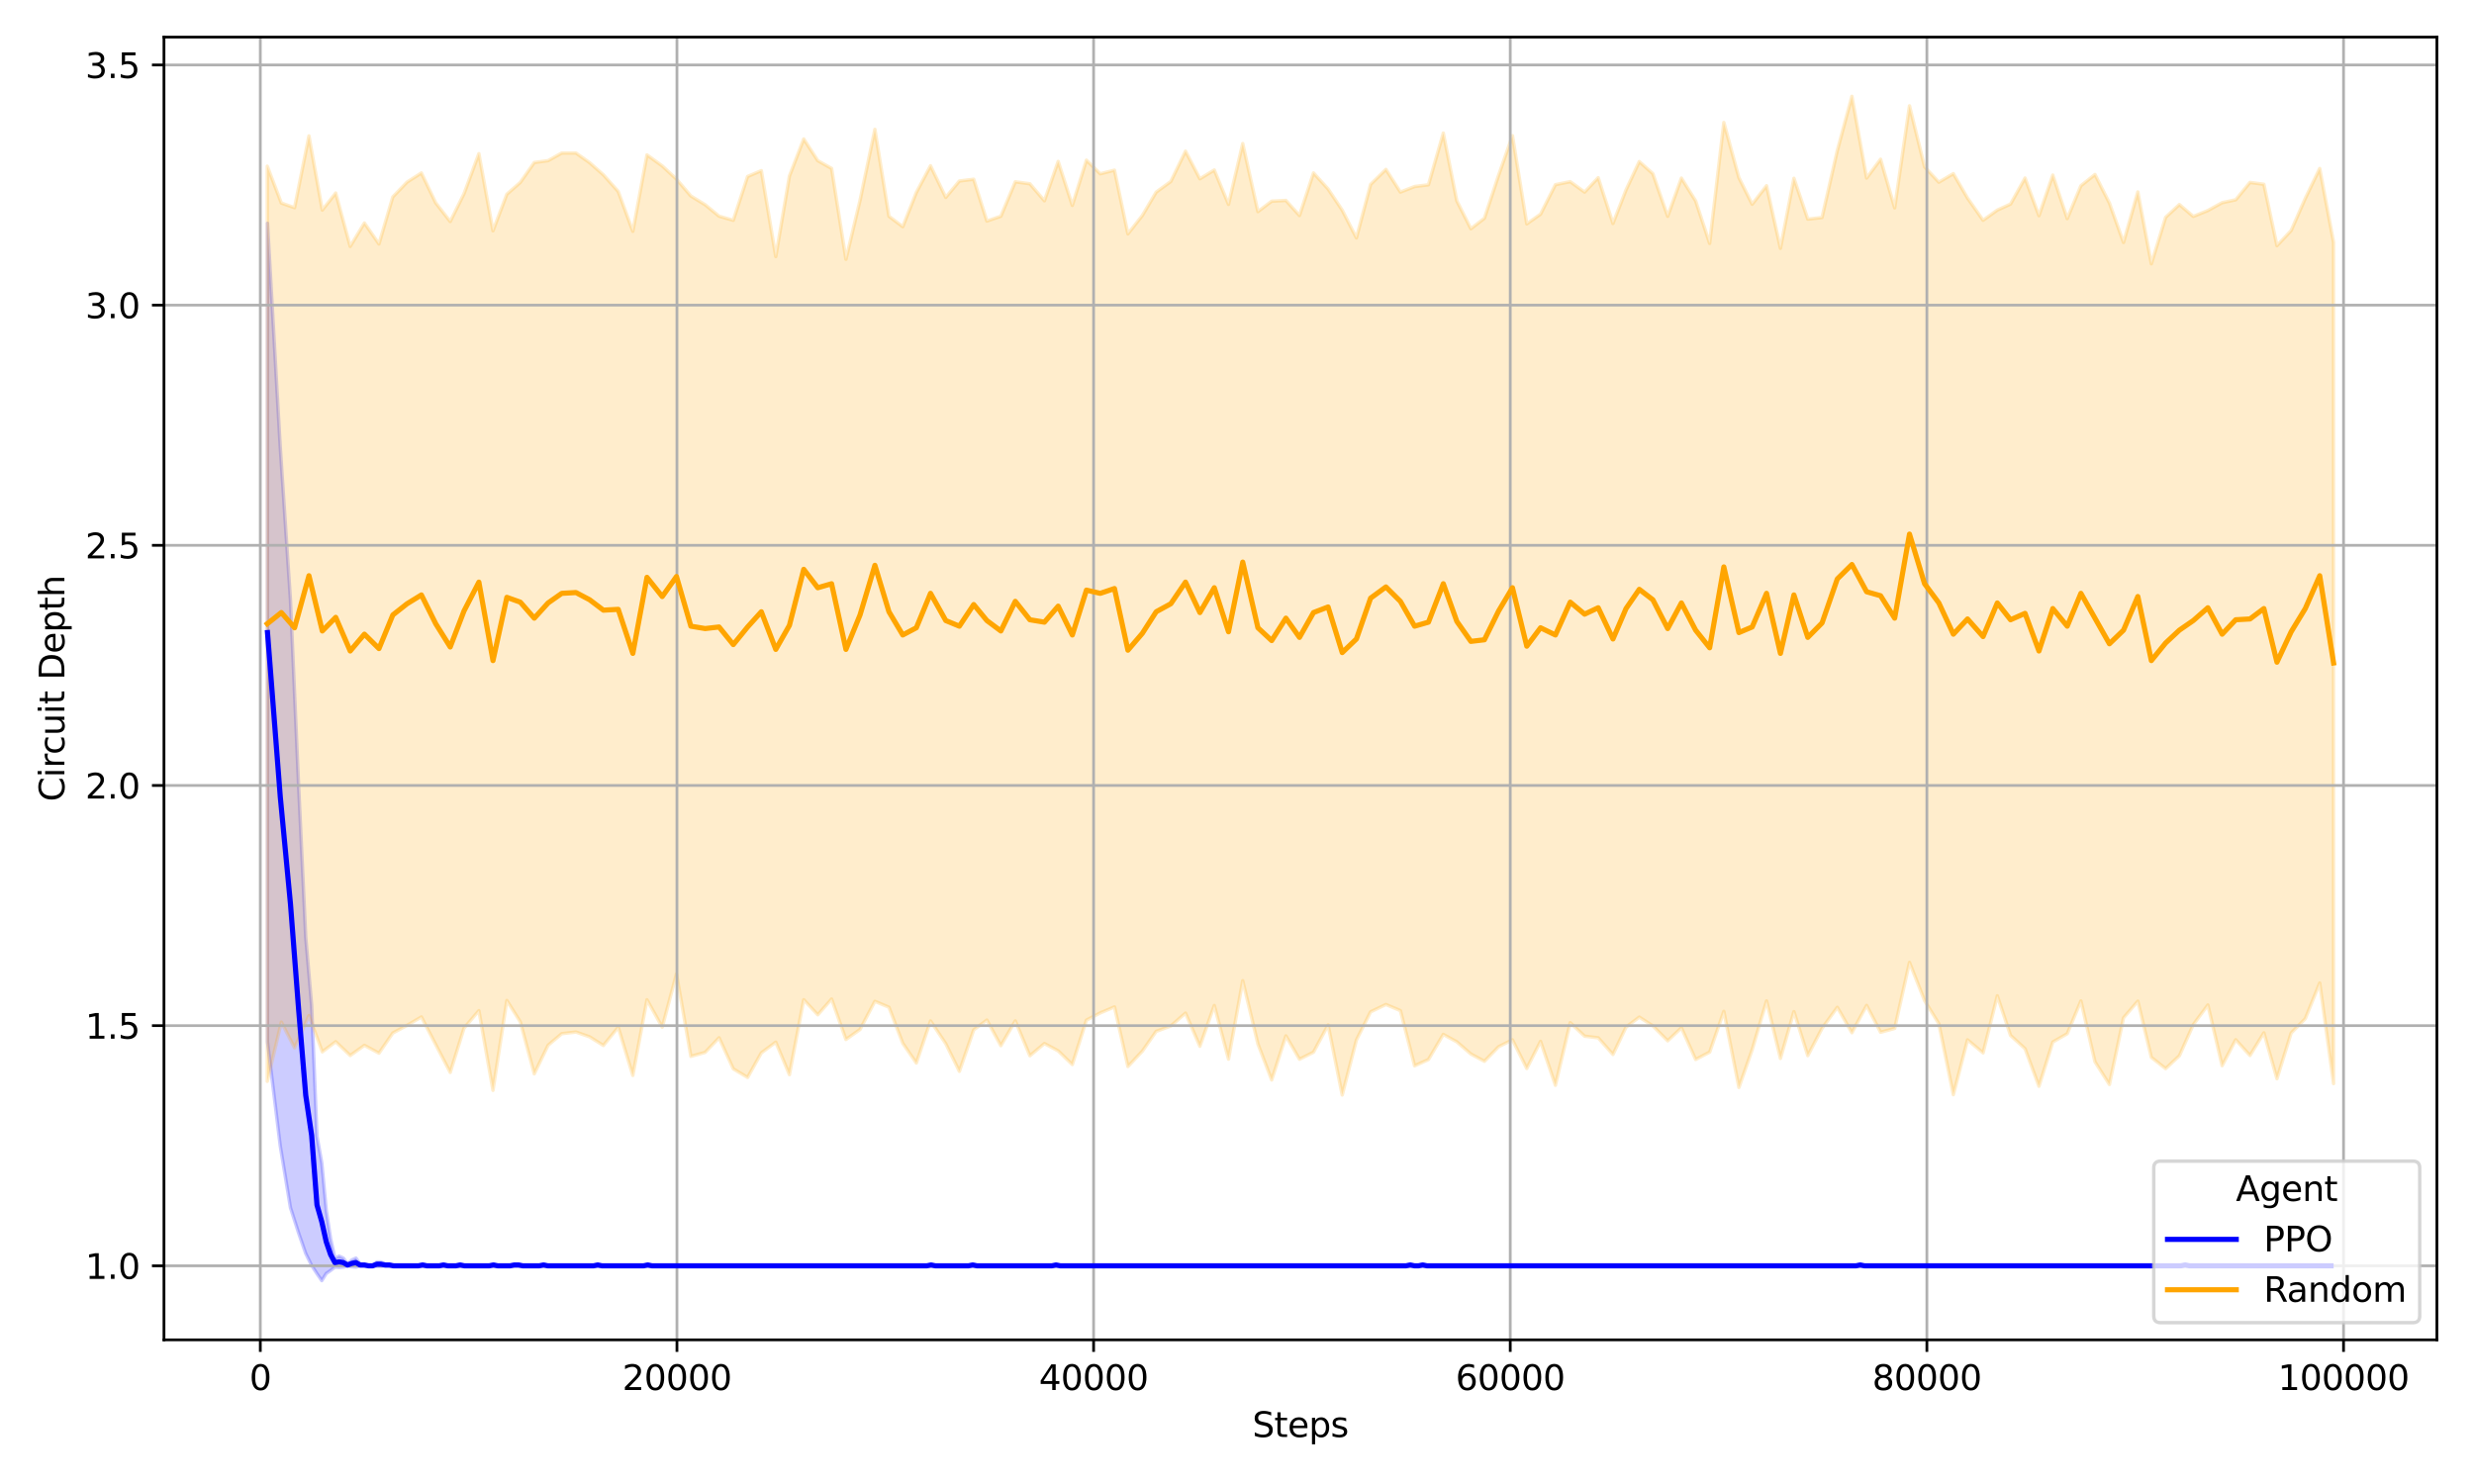 <?xml version="1.0" encoding="utf-8" standalone="no"?>
<!DOCTYPE svg PUBLIC "-//W3C//DTD SVG 1.1//EN"
  "http://www.w3.org/Graphics/SVG/1.1/DTD/svg11.dtd">
<svg xmlns:xlink="http://www.w3.org/1999/xlink" width="720pt" height="432pt" viewBox="0 0 720 432" xmlns="http://www.w3.org/2000/svg" version="1.1">
 <defs>
  <style type="text/css">*{stroke-linejoin: round; stroke-linecap: butt}</style>
 </defs>
 <g id="figure_1">
  <g id="patch_1">
   <path d="M 0 432 
L 720 432 
L 720 0 
L 0 0 
z
" style="fill: #ffffff"/>
  </g>
  <g id="axes_1">
   <g id="patch_2">
    <path d="M 47.72 390.04 
L 709.2 390.04 
L 709.2 10.8 
L 47.72 10.8 
z
" style="fill: #ffffff"/>
   </g>
   <g id="FillBetweenPolyCollection_1">
    <defs>
     <path id="mc2f6445487" d="M 77.848 -366.995 
L 77.848 -128.715 
L 81.564 -98.404 
L 84.535 -80.419 
L 86.912 -73.045 
L 88.979 -67.092 
L 90.695 -63.627 
L 92.253 -61.214 
L 93.647 -59.198 
L 94.945 -61.282 
L 96.218 -62.167 
L 97.473 -63.132 
L 98.704 -63.036 
L 99.916 -63.132 
L 101.141 -63.422 
L 102.36 -63.229 
L 103.578 -63.132 
L 104.791 -63.422 
L 106.015 -63.422 
L 107.228 -63.519 
L 108.441 -63.519 
L 109.653 -63.326 
L 110.866 -63.326 
L 112.084 -63.422 
L 113.297 -63.422 
L 114.515 -63.519 
L 115.728 -63.519 
L 116.94 -63.519 
L 118.153 -63.519 
L 119.366 -63.519 
L 120.578 -63.519 
L 121.791 -63.519 
L 123.003 -63.422 
L 124.216 -63.519 
L 125.428 -63.519 
L 126.641 -63.519 
L 127.853 -63.519 
L 129.066 -63.422 
L 130.279 -63.519 
L 131.491 -63.519 
L 132.704 -63.519 
L 133.916 -63.422 
L 135.129 -63.519 
L 136.341 -63.519 
L 137.554 -63.519 
L 138.766 -63.519 
L 139.979 -63.519 
L 141.191 -63.519 
L 142.404 -63.519 
L 143.617 -63.422 
L 144.835 -63.519 
L 146.048 -63.519 
L 147.26 -63.519 
L 148.473 -63.519 
L 149.691 -63.422 
L 150.904 -63.422 
L 152.123 -63.519 
L 153.335 -63.519 
L 154.548 -63.519 
L 155.76 -63.519 
L 156.973 -63.519 
L 158.191 -63.422 
L 159.404 -63.519 
L 160.616 -63.519 
L 161.829 -63.519 
L 163.042 -63.519 
L 164.254 -63.519 
L 165.467 -63.519 
L 166.679 -63.519 
L 167.892 -63.519 
L 169.11 -63.519 
L 170.323 -63.519 
L 171.535 -63.519 
L 172.748 -63.519 
L 173.961 -63.422 
L 175.173 -63.519 
L 176.386 -63.519 
L 177.598 -63.519 
L 178.811 -63.519 
L 180.023 -63.519 
L 181.236 -63.519 
L 182.448 -63.519 
L 183.661 -63.519 
L 184.874 -63.519 
L 186.086 -63.519 
L 187.299 -63.519 
L 188.511 -63.422 
L 189.724 -63.519 
L 190.936 -63.519 
L 192.149 -63.519 
L 193.361 -63.519 
L 194.574 -63.519 
L 195.786 -63.519 
L 196.999 -63.519 
L 198.212 -63.519 
L 199.424 -63.519 
L 200.637 -63.519 
L 201.849 -63.519 
L 203.062 -63.519 
L 204.274 -63.519 
L 205.487 -63.519 
L 206.699 -63.519 
L 207.912 -63.519 
L 209.125 -63.519 
L 210.337 -63.519 
L 211.55 -63.519 
L 212.762 -63.519 
L 213.975 -63.519 
L 215.187 -63.519 
L 216.4 -63.519 
L 217.612 -63.519 
L 218.825 -63.519 
L 220.037 -63.519 
L 221.25 -63.519 
L 222.463 -63.519 
L 223.675 -63.519 
L 224.888 -63.519 
L 226.1 -63.519 
L 227.313 -63.519 
L 228.525 -63.519 
L 229.738 -63.519 
L 230.95 -63.519 
L 232.163 -63.519 
L 233.375 -63.519 
L 234.588 -63.519 
L 235.801 -63.519 
L 237.013 -63.519 
L 238.232 -63.519 
L 239.444 -63.519 
L 240.657 -63.519 
L 241.869 -63.519 
L 243.082 -63.519 
L 244.294 -63.519 
L 245.507 -63.519 
L 246.72 -63.519 
L 247.932 -63.519 
L 249.145 -63.519 
L 250.357 -63.519 
L 251.57 -63.519 
L 252.782 -63.519 
L 253.995 -63.519 
L 255.207 -63.519 
L 256.42 -63.519 
L 257.633 -63.519 
L 258.845 -63.519 
L 260.058 -63.519 
L 261.27 -63.519 
L 262.483 -63.519 
L 263.695 -63.519 
L 264.908 -63.519 
L 266.12 -63.519 
L 267.333 -63.519 
L 268.545 -63.519 
L 269.758 -63.519 
L 270.971 -63.422 
L 272.183 -63.519 
L 273.396 -63.519 
L 274.608 -63.519 
L 275.821 -63.519 
L 277.033 -63.519 
L 278.246 -63.519 
L 279.458 -63.519 
L 280.671 -63.519 
L 281.884 -63.519 
L 283.096 -63.422 
L 284.309 -63.519 
L 285.521 -63.519 
L 286.734 -63.519 
L 287.946 -63.519 
L 289.159 -63.519 
L 290.371 -63.519 
L 291.584 -63.519 
L 292.796 -63.519 
L 294.009 -63.519 
L 295.222 -63.519 
L 296.434 -63.519 
L 297.647 -63.519 
L 298.859 -63.519 
L 300.072 -63.519 
L 301.284 -63.519 
L 302.497 -63.519 
L 303.709 -63.519 
L 304.922 -63.519 
L 306.134 -63.519 
L 307.347 -63.422 
L 308.56 -63.519 
L 309.772 -63.519 
L 310.985 -63.519 
L 312.197 -63.519 
L 313.41 -63.519 
L 314.622 -63.519 
L 315.835 -63.519 
L 317.047 -63.519 
L 318.26 -63.519 
L 319.473 -63.519 
L 320.685 -63.519 
L 321.898 -63.519 
L 323.11 -63.519 
L 324.323 -63.519 
L 325.535 -63.519 
L 326.748 -63.519 
L 327.96 -63.519 
L 329.173 -63.519 
L 330.385 -63.519 
L 331.598 -63.519 
L 332.811 -63.519 
L 334.023 -63.519 
L 335.236 -63.519 
L 336.448 -63.519 
L 337.661 -63.519 
L 338.873 -63.519 
L 340.086 -63.519 
L 341.298 -63.519 
L 342.511 -63.519 
L 343.724 -63.519 
L 344.936 -63.519 
L 346.149 -63.519 
L 347.361 -63.519 
L 348.574 -63.519 
L 349.786 -63.519 
L 350.999 -63.519 
L 352.211 -63.519 
L 353.424 -63.519 
L 354.636 -63.519 
L 355.849 -63.519 
L 357.062 -63.519 
L 358.274 -63.519 
L 359.487 -63.519 
L 360.699 -63.519 
L 361.912 -63.519 
L 363.124 -63.519 
L 364.337 -63.519 
L 365.549 -63.519 
L 366.762 -63.519 
L 367.974 -63.519 
L 369.187 -63.519 
L 370.4 -63.519 
L 371.612 -63.519 
L 372.825 -63.519 
L 374.037 -63.519 
L 375.25 -63.519 
L 376.462 -63.519 
L 377.675 -63.519 
L 378.887 -63.519 
L 380.1 -63.519 
L 381.313 -63.519 
L 382.525 -63.519 
L 383.738 -63.519 
L 384.95 -63.519 
L 386.163 -63.519 
L 387.375 -63.519 
L 388.588 -63.519 
L 389.8 -63.519 
L 391.013 -63.519 
L 392.225 -63.519 
L 393.438 -63.519 
L 394.651 -63.519 
L 395.863 -63.519 
L 397.076 -63.519 
L 398.288 -63.519 
L 399.501 -63.519 
L 400.713 -63.519 
L 401.926 -63.519 
L 403.138 -63.519 
L 404.351 -63.519 
L 405.563 -63.519 
L 406.776 -63.519 
L 407.989 -63.519 
L 409.201 -63.519 
L 410.414 -63.422 
L 411.626 -63.519 
L 412.839 -63.519 
L 414.051 -63.422 
L 415.264 -63.519 
L 416.476 -63.519 
L 417.689 -63.519 
L 418.902 -63.519 
L 420.114 -63.519 
L 421.327 -63.519 
L 422.539 -63.519 
L 423.752 -63.519 
L 424.964 -63.519 
L 426.177 -63.519 
L 427.389 -63.519 
L 428.602 -63.519 
L 429.814 -63.519 
L 431.027 -63.519 
L 432.24 -63.519 
L 433.452 -63.519 
L 434.665 -63.519 
L 435.877 -63.519 
L 437.09 -63.519 
L 438.302 -63.519 
L 439.515 -63.519 
L 440.727 -63.519 
L 441.94 -63.519 
L 443.153 -63.519 
L 444.365 -63.519 
L 445.578 -63.519 
L 446.79 -63.519 
L 448.003 -63.519 
L 449.215 -63.519 
L 450.428 -63.519 
L 451.64 -63.519 
L 452.853 -63.519 
L 454.065 -63.519 
L 455.278 -63.519 
L 456.491 -63.519 
L 457.703 -63.519 
L 458.916 -63.519 
L 460.128 -63.519 
L 461.341 -63.519 
L 462.553 -63.519 
L 463.766 -63.519 
L 464.978 -63.519 
L 466.191 -63.519 
L 467.403 -63.519 
L 468.616 -63.519 
L 469.829 -63.519 
L 471.041 -63.519 
L 472.254 -63.519 
L 473.466 -63.519 
L 474.679 -63.519 
L 475.891 -63.519 
L 477.104 -63.519 
L 478.316 -63.519 
L 479.529 -63.519 
L 480.742 -63.519 
L 481.954 -63.519 
L 483.167 -63.519 
L 484.379 -63.519 
L 485.592 -63.519 
L 486.804 -63.519 
L 488.017 -63.519 
L 489.229 -63.519 
L 490.442 -63.519 
L 491.654 -63.519 
L 492.867 -63.519 
L 494.08 -63.519 
L 495.292 -63.519 
L 496.505 -63.519 
L 497.717 -63.519 
L 498.93 -63.519 
L 500.142 -63.519 
L 501.355 -63.519 
L 502.567 -63.519 
L 503.78 -63.519 
L 504.993 -63.519 
L 506.205 -63.519 
L 507.418 -63.519 
L 508.63 -63.519 
L 509.843 -63.519 
L 511.055 -63.519 
L 512.268 -63.519 
L 513.48 -63.519 
L 514.693 -63.519 
L 515.905 -63.519 
L 517.118 -63.519 
L 518.331 -63.519 
L 519.543 -63.519 
L 520.756 -63.519 
L 521.968 -63.519 
L 523.181 -63.519 
L 524.393 -63.519 
L 525.606 -63.519 
L 526.818 -63.519 
L 528.031 -63.519 
L 529.243 -63.519 
L 530.456 -63.519 
L 531.675 -63.519 
L 532.887 -63.519 
L 534.1 -63.519 
L 535.312 -63.519 
L 536.525 -63.519 
L 537.737 -63.519 
L 538.95 -63.519 
L 540.162 -63.519 
L 541.375 -63.422 
L 542.588 -63.519 
L 543.8 -63.519 
L 545.013 -63.519 
L 546.225 -63.519 
L 547.438 -63.519 
L 548.65 -63.519 
L 549.863 -63.519 
L 551.075 -63.519 
L 552.288 -63.519 
L 553.501 -63.519 
L 554.713 -63.519 
L 555.926 -63.519 
L 557.138 -63.519 
L 558.351 -63.519 
L 559.563 -63.519 
L 560.776 -63.519 
L 561.988 -63.519 
L 563.201 -63.519 
L 564.413 -63.519 
L 565.626 -63.519 
L 566.839 -63.519 
L 568.051 -63.519 
L 569.264 -63.519 
L 570.476 -63.519 
L 571.689 -63.519 
L 572.901 -63.519 
L 574.114 -63.519 
L 575.326 -63.519 
L 576.539 -63.519 
L 577.752 -63.519 
L 578.964 -63.519 
L 580.177 -63.519 
L 581.389 -63.519 
L 582.602 -63.519 
L 583.814 -63.519 
L 585.027 -63.519 
L 586.239 -63.519 
L 587.452 -63.519 
L 588.664 -63.519 
L 589.877 -63.519 
L 591.09 -63.519 
L 592.302 -63.519 
L 593.515 -63.519 
L 594.727 -63.519 
L 595.94 -63.519 
L 597.152 -63.519 
L 598.365 -63.519 
L 599.577 -63.519 
L 600.79 -63.519 
L 602.002 -63.519 
L 603.215 -63.519 
L 604.428 -63.519 
L 605.64 -63.519 
L 606.853 -63.519 
L 608.065 -63.519 
L 609.278 -63.519 
L 610.49 -63.519 
L 611.703 -63.519 
L 612.915 -63.519 
L 614.128 -63.519 
L 615.341 -63.519 
L 616.553 -63.519 
L 617.766 -63.519 
L 618.978 -63.519 
L 620.191 -63.519 
L 621.403 -63.519 
L 622.616 -63.519 
L 623.828 -63.519 
L 625.041 -63.519 
L 626.253 -63.519 
L 627.466 -63.519 
L 628.679 -63.519 
L 629.891 -63.519 
L 631.104 -63.519 
L 632.316 -63.519 
L 633.529 -63.519 
L 634.741 -63.519 
L 635.954 -63.422 
L 637.172 -63.519 
L 638.385 -63.519 
L 639.598 -63.519 
L 640.81 -63.519 
L 642.023 -63.519 
L 643.235 -63.519 
L 644.448 -63.519 
L 645.66 -63.519 
L 646.873 -63.519 
L 648.085 -63.519 
L 649.298 -63.519 
L 650.511 -63.519 
L 651.723 -63.519 
L 652.936 -63.519 
L 654.148 -63.519 
L 655.361 -63.519 
L 656.573 -63.519 
L 657.786 -63.519 
L 658.998 -63.519 
L 660.211 -63.519 
L 661.423 -63.519 
L 662.636 -63.519 
L 663.849 -63.519 
L 665.061 -63.519 
L 666.274 -63.519 
L 667.486 -63.519 
L 668.699 -63.519 
L 669.911 -63.519 
L 671.124 -63.519 
L 672.336 -63.519 
L 673.549 -63.519 
L 674.761 -63.519 
L 675.974 -63.519 
L 677.187 -63.519 
L 678.399 -63.519 
L 678.399 -63.519 
L 678.399 -63.519 
L 677.187 -63.519 
L 675.974 -63.519 
L 674.761 -63.519 
L 673.549 -63.519 
L 672.336 -63.519 
L 671.124 -63.519 
L 669.911 -63.519 
L 668.699 -63.519 
L 667.486 -63.519 
L 666.274 -63.519 
L 665.061 -63.519 
L 663.849 -63.519 
L 662.636 -63.519 
L 661.423 -63.519 
L 660.211 -63.519 
L 658.998 -63.519 
L 657.786 -63.519 
L 656.573 -63.519 
L 655.361 -63.519 
L 654.148 -63.519 
L 652.936 -63.519 
L 651.723 -63.519 
L 650.511 -63.519 
L 649.298 -63.519 
L 648.085 -63.519 
L 646.873 -63.519 
L 645.66 -63.519 
L 644.448 -63.519 
L 643.235 -63.519 
L 642.023 -63.519 
L 640.81 -63.519 
L 639.598 -63.519 
L 638.385 -63.519 
L 637.172 -63.519 
L 635.954 -64.081 
L 634.741 -63.519 
L 633.529 -63.519 
L 632.316 -63.519 
L 631.104 -63.519 
L 629.891 -63.519 
L 628.679 -63.519 
L 627.466 -63.519 
L 626.253 -63.519 
L 625.041 -63.519 
L 623.828 -63.519 
L 622.616 -63.519 
L 621.403 -63.519 
L 620.191 -63.519 
L 618.978 -63.519 
L 617.766 -63.519 
L 616.553 -63.519 
L 615.341 -63.519 
L 614.128 -63.519 
L 612.915 -63.519 
L 611.703 -63.519 
L 610.49 -63.519 
L 609.278 -63.519 
L 608.065 -63.519 
L 606.853 -63.519 
L 605.64 -63.519 
L 604.428 -63.519 
L 603.215 -63.519 
L 602.002 -63.519 
L 600.79 -63.519 
L 599.577 -63.519 
L 598.365 -63.519 
L 597.152 -63.519 
L 595.94 -63.519 
L 594.727 -63.519 
L 593.515 -63.519 
L 592.302 -63.519 
L 591.09 -63.519 
L 589.877 -63.519 
L 588.664 -63.519 
L 587.452 -63.519 
L 586.239 -63.519 
L 585.027 -63.519 
L 583.814 -63.519 
L 582.602 -63.519 
L 581.389 -63.519 
L 580.177 -63.519 
L 578.964 -63.519 
L 577.752 -63.519 
L 576.539 -63.519 
L 575.326 -63.519 
L 574.114 -63.519 
L 572.901 -63.519 
L 571.689 -63.519 
L 570.476 -63.519 
L 569.264 -63.519 
L 568.051 -63.519 
L 566.839 -63.519 
L 565.626 -63.519 
L 564.413 -63.519 
L 563.201 -63.519 
L 561.988 -63.519 
L 560.776 -63.519 
L 559.563 -63.519 
L 558.351 -63.519 
L 557.138 -63.519 
L 555.926 -63.519 
L 554.713 -63.519 
L 553.501 -63.519 
L 552.288 -63.519 
L 551.075 -63.519 
L 549.863 -63.519 
L 548.65 -63.519 
L 547.438 -63.519 
L 546.225 -63.519 
L 545.013 -63.519 
L 543.8 -63.519 
L 542.588 -63.519 
L 541.375 -64.081 
L 540.162 -63.519 
L 538.95 -63.519 
L 537.737 -63.519 
L 536.525 -63.519 
L 535.312 -63.519 
L 534.1 -63.519 
L 532.887 -63.519 
L 531.675 -63.519 
L 530.456 -63.519 
L 529.243 -63.519 
L 528.031 -63.519 
L 526.818 -63.519 
L 525.606 -63.519 
L 524.393 -63.519 
L 523.181 -63.519 
L 521.968 -63.519 
L 520.756 -63.519 
L 519.543 -63.519 
L 518.331 -63.519 
L 517.118 -63.519 
L 515.905 -63.519 
L 514.693 -63.519 
L 513.48 -63.519 
L 512.268 -63.519 
L 511.055 -63.519 
L 509.843 -63.519 
L 508.63 -63.519 
L 507.418 -63.519 
L 506.205 -63.519 
L 504.993 -63.519 
L 503.78 -63.519 
L 502.567 -63.519 
L 501.355 -63.519 
L 500.142 -63.519 
L 498.93 -63.519 
L 497.717 -63.519 
L 496.505 -63.519 
L 495.292 -63.519 
L 494.08 -63.519 
L 492.867 -63.519 
L 491.654 -63.519 
L 490.442 -63.519 
L 489.229 -63.519 
L 488.017 -63.519 
L 486.804 -63.519 
L 485.592 -63.519 
L 484.379 -63.519 
L 483.167 -63.519 
L 481.954 -63.519 
L 480.742 -63.519 
L 479.529 -63.519 
L 478.316 -63.519 
L 477.104 -63.519 
L 475.891 -63.519 
L 474.679 -63.519 
L 473.466 -63.519 
L 472.254 -63.519 
L 471.041 -63.519 
L 469.829 -63.519 
L 468.616 -63.519 
L 467.403 -63.519 
L 466.191 -63.519 
L 464.978 -63.519 
L 463.766 -63.519 
L 462.553 -63.519 
L 461.341 -63.519 
L 460.128 -63.519 
L 458.916 -63.519 
L 457.703 -63.519 
L 456.491 -63.519 
L 455.278 -63.519 
L 454.065 -63.519 
L 452.853 -63.519 
L 451.64 -63.519 
L 450.428 -63.519 
L 449.215 -63.519 
L 448.003 -63.519 
L 446.79 -63.519 
L 445.578 -63.519 
L 444.365 -63.519 
L 443.153 -63.519 
L 441.94 -63.519 
L 440.727 -63.519 
L 439.515 -63.519 
L 438.302 -63.519 
L 437.09 -63.519 
L 435.877 -63.519 
L 434.665 -63.519 
L 433.452 -63.519 
L 432.24 -63.519 
L 431.027 -63.519 
L 429.814 -63.519 
L 428.602 -63.519 
L 427.389 -63.519 
L 426.177 -63.519 
L 424.964 -63.519 
L 423.752 -63.519 
L 422.539 -63.519 
L 421.327 -63.519 
L 420.114 -63.519 
L 418.902 -63.519 
L 417.689 -63.519 
L 416.476 -63.519 
L 415.264 -63.519 
L 414.051 -64.081 
L 412.839 -63.519 
L 411.626 -63.519 
L 410.414 -64.081 
L 409.201 -63.519 
L 407.989 -63.519 
L 406.776 -63.519 
L 405.563 -63.519 
L 404.351 -63.519 
L 403.138 -63.519 
L 401.926 -63.519 
L 400.713 -63.519 
L 399.501 -63.519 
L 398.288 -63.519 
L 397.076 -63.519 
L 395.863 -63.519 
L 394.651 -63.519 
L 393.438 -63.519 
L 392.225 -63.519 
L 391.013 -63.519 
L 389.8 -63.519 
L 388.588 -63.519 
L 387.375 -63.519 
L 386.163 -63.519 
L 384.95 -63.519 
L 383.738 -63.519 
L 382.525 -63.519 
L 381.313 -63.519 
L 380.1 -63.519 
L 378.887 -63.519 
L 377.675 -63.519 
L 376.462 -63.519 
L 375.25 -63.519 
L 374.037 -63.519 
L 372.825 -63.519 
L 371.612 -63.519 
L 370.4 -63.519 
L 369.187 -63.519 
L 367.974 -63.519 
L 366.762 -63.519 
L 365.549 -63.519 
L 364.337 -63.519 
L 363.124 -63.519 
L 361.912 -63.519 
L 360.699 -63.519 
L 359.487 -63.519 
L 358.274 -63.519 
L 357.062 -63.519 
L 355.849 -63.519 
L 354.636 -63.519 
L 353.424 -63.519 
L 352.211 -63.519 
L 350.999 -63.519 
L 349.786 -63.519 
L 348.574 -63.519 
L 347.361 -63.519 
L 346.149 -63.519 
L 344.936 -63.519 
L 343.724 -63.519 
L 342.511 -63.519 
L 341.298 -63.519 
L 340.086 -63.519 
L 338.873 -63.519 
L 337.661 -63.519 
L 336.448 -63.519 
L 335.236 -63.519 
L 334.023 -63.519 
L 332.811 -63.519 
L 331.598 -63.519 
L 330.385 -63.519 
L 329.173 -63.519 
L 327.96 -63.519 
L 326.748 -63.519 
L 325.535 -63.519 
L 324.323 -63.519 
L 323.11 -63.519 
L 321.898 -63.519 
L 320.685 -63.519 
L 319.473 -63.519 
L 318.26 -63.519 
L 317.047 -63.519 
L 315.835 -63.519 
L 314.622 -63.519 
L 313.41 -63.519 
L 312.197 -63.519 
L 310.985 -63.519 
L 309.772 -63.519 
L 308.56 -63.519 
L 307.347 -64.081 
L 306.134 -63.519 
L 304.922 -63.519 
L 303.709 -63.519 
L 302.497 -63.519 
L 301.284 -63.519 
L 300.072 -63.519 
L 298.859 -63.519 
L 297.647 -63.519 
L 296.434 -63.519 
L 295.222 -63.519 
L 294.009 -63.519 
L 292.796 -63.519 
L 291.584 -63.519 
L 290.371 -63.519 
L 289.159 -63.519 
L 287.946 -63.519 
L 286.734 -63.519 
L 285.521 -63.519 
L 284.309 -63.519 
L 283.096 -64.081 
L 281.884 -63.519 
L 280.671 -63.519 
L 279.458 -63.519 
L 278.246 -63.519 
L 277.033 -63.519 
L 275.821 -63.519 
L 274.608 -63.519 
L 273.396 -63.519 
L 272.183 -63.519 
L 270.971 -64.081 
L 269.758 -63.519 
L 268.545 -63.519 
L 267.333 -63.519 
L 266.12 -63.519 
L 264.908 -63.519 
L 263.695 -63.519 
L 262.483 -63.519 
L 261.27 -63.519 
L 260.058 -63.519 
L 258.845 -63.519 
L 257.633 -63.519 
L 256.42 -63.519 
L 255.207 -63.519 
L 253.995 -63.519 
L 252.782 -63.519 
L 251.57 -63.519 
L 250.357 -63.519 
L 249.145 -63.519 
L 247.932 -63.519 
L 246.72 -63.519 
L 245.507 -63.519 
L 244.294 -63.519 
L 243.082 -63.519 
L 241.869 -63.519 
L 240.657 -63.519 
L 239.444 -63.519 
L 238.232 -63.519 
L 237.013 -63.519 
L 235.801 -63.519 
L 234.588 -63.519 
L 233.375 -63.519 
L 232.163 -63.519 
L 230.95 -63.519 
L 229.738 -63.519 
L 228.525 -63.519 
L 227.313 -63.519 
L 226.1 -63.519 
L 224.888 -63.519 
L 223.675 -63.519 
L 222.463 -63.519 
L 221.25 -63.519 
L 220.037 -63.519 
L 218.825 -63.519 
L 217.612 -63.519 
L 216.4 -63.519 
L 215.187 -63.519 
L 213.975 -63.519 
L 212.762 -63.519 
L 211.55 -63.519 
L 210.337 -63.519 
L 209.125 -63.519 
L 207.912 -63.519 
L 206.699 -63.519 
L 205.487 -63.519 
L 204.274 -63.519 
L 203.062 -63.519 
L 201.849 -63.519 
L 200.637 -63.519 
L 199.424 -63.519 
L 198.212 -63.519 
L 196.999 -63.519 
L 195.786 -63.519 
L 194.574 -63.519 
L 193.361 -63.519 
L 192.149 -63.519 
L 190.936 -63.519 
L 189.724 -63.519 
L 188.511 -64.081 
L 187.299 -63.519 
L 186.086 -63.519 
L 184.874 -63.519 
L 183.661 -63.519 
L 182.448 -63.519 
L 181.236 -63.519 
L 180.023 -63.519 
L 178.811 -63.519 
L 177.598 -63.519 
L 176.386 -63.519 
L 175.173 -63.519 
L 173.961 -64.081 
L 172.748 -63.519 
L 171.535 -63.519 
L 170.323 -63.519 
L 169.11 -63.519 
L 167.892 -63.519 
L 166.679 -63.519 
L 165.467 -63.519 
L 164.254 -63.519 
L 163.042 -63.519 
L 161.829 -63.519 
L 160.616 -63.519 
L 159.404 -63.519 
L 158.191 -64.081 
L 156.973 -63.519 
L 155.76 -63.519 
L 154.548 -63.519 
L 153.335 -63.519 
L 152.123 -63.519 
L 150.904 -64.081 
L 149.691 -64.081 
L 148.473 -63.519 
L 147.26 -63.519 
L 146.048 -63.519 
L 144.835 -63.519 
L 143.617 -64.081 
L 142.404 -63.519 
L 141.191 -63.519 
L 139.979 -63.519 
L 138.766 -63.519 
L 137.554 -63.519 
L 136.341 -63.519 
L 135.129 -63.519 
L 133.916 -64.081 
L 132.704 -63.519 
L 131.491 -63.519 
L 130.279 -63.519 
L 129.066 -64.081 
L 127.853 -63.519 
L 126.641 -63.519 
L 125.428 -63.519 
L 124.216 -63.519 
L 123.003 -64.081 
L 121.791 -63.519 
L 120.578 -63.519 
L 119.366 -63.519 
L 118.153 -63.519 
L 116.94 -63.519 
L 115.728 -63.519 
L 114.515 -63.519 
L 113.297 -64.081 
L 112.084 -64.081 
L 110.866 -64.644 
L 109.653 -64.644 
L 108.441 -63.519 
L 107.228 -63.519 
L 106.015 -64.081 
L 104.791 -64.081 
L 103.578 -65.769 
L 102.36 -65.206 
L 101.141 -64.081 
L 99.916 -65.769 
L 98.704 -66.332 
L 97.473 -65.769 
L 96.218 -71.395 
L 94.945 -79.738 
L 93.647 -93.474 
L 92.253 -101.245 
L 90.695 -139.382 
L 88.979 -159.221 
L 86.912 -203.139 
L 84.535 -257.289 
L 81.564 -301.759 
L 77.848 -366.995 
z
" style="stroke: #0000ff; stroke-opacity: 0.2"/>
    </defs>
    <g clip-path="url(#pcedc50a851)">
     <use xlink:href="#mc2f6445487" x="0" y="432" style="fill: #0000ff; fill-opacity: 0.2; stroke: #0000ff; stroke-opacity: 0.2"/>
    </g>
   </g>
   <g id="FillBetweenPolyCollection_2">
    <defs>
     <path id="m241fb2cf84" d="M 77.787 -383.619 
L 77.787 -117.218 
L 81.874 -134.466 
L 85.729 -126.968 
L 89.913 -136.367 
L 93.799 -125.797 
L 97.703 -128.756 
L 101.917 -124.727 
L 106.052 -127.692 
L 110.29 -125.413 
L 114.321 -131.28 
L 118.462 -133.503 
L 122.639 -135.961 
L 126.811 -127.899 
L 131.024 -119.807 
L 135.038 -132.689 
L 139.367 -137.801 
L 143.471 -114.59 
L 147.509 -140.751 
L 151.425 -134.526 
L 155.487 -119.399 
L 159.507 -127.722 
L 163.49 -131.087 
L 167.625 -131.567 
L 171.59 -130.171 
L 175.604 -127.647 
L 179.92 -132.96 
L 184.17 -118.931 
L 188.287 -140.961 
L 192.731 -132.984 
L 196.872 -148.481 
L 201.061 -124.491 
L 205.22 -125.639 
L 209.264 -129.9 
L 213.405 -120.847 
L 217.57 -118.348 
L 221.565 -125.504 
L 225.773 -128.619 
L 229.744 -119.163 
L 233.909 -140.979 
L 237.995 -136.581 
L 242.015 -141.173 
L 246.192 -129.403 
L 250.291 -132.308 
L 254.619 -140.513 
L 258.712 -138.784 
L 262.731 -128.304 
L 266.678 -122.548 
L 270.807 -134.803 
L 275.245 -128.17 
L 279.204 -120.123 
L 283.375 -132.197 
L 287.213 -135.049 
L 291.275 -127.593 
L 295.476 -134.808 
L 299.72 -124.661 
L 303.952 -128.217 
L 307.959 -126.085 
L 312.076 -122.104 
L 316.18 -135.037 
L 320.206 -137.134 
L 324.341 -138.883 
L 328.251 -121.535 
L 332.447 -125.991 
L 336.479 -131.759 
L 340.741 -133.323 
L 345.015 -137.075 
L 349.198 -127.417 
L 353.388 -139.296 
L 357.528 -123.678 
L 361.669 -146.513 
L 366.089 -128.112 
L 370.096 -117.615 
L 374.231 -130.449 
L 378.184 -123.652 
L 382.264 -125.704 
L 386.508 -133.629 
L 390.625 -113.242 
L 394.754 -129.233 
L 398.882 -137.443 
L 403.338 -139.584 
L 407.552 -137.801 
L 411.687 -121.736 
L 415.719 -123.564 
L 420.041 -130.876 
L 423.976 -128.712 
L 428.062 -125.177 
L 432.003 -123.052 
L 436.138 -127.292 
L 440.164 -129.311 
L 444.335 -120.959 
L 448.342 -128.854 
L 452.665 -116.073 
L 456.976 -134.297 
L 461.165 -130.354 
L 465.118 -129.885 
L 469.416 -125.036 
L 473.218 -132.989 
L 477.074 -135.911 
L 481.026 -133.372 
L 485.343 -129.013 
L 489.332 -132.801 
L 493.473 -123.586 
L 497.554 -125.719 
L 501.682 -137.581 
L 506.072 -115.44 
L 509.934 -126.428 
L 514.111 -140.617 
L 518.155 -123.883 
L 522.077 -137.517 
L 526.115 -124.703 
L 530.262 -132.622 
L 534.706 -138.767 
L 538.956 -131.365 
L 543.236 -139.313 
L 547.298 -131.504 
L 551.397 -132.619 
L 555.713 -151.841 
L 560.103 -140.714 
L 564.256 -133.991 
L 568.476 -113.322 
L 572.604 -129.295 
L 577.127 -125.499 
L 581.268 -142.112 
L 585.124 -130.575 
L 589.343 -126.722 
L 593.393 -115.785 
L 597.419 -128.657 
L 601.621 -131.078 
L 605.598 -140.619 
L 609.696 -122.898 
L 613.898 -116.296 
L 618.002 -135.694 
L 622.167 -140.556 
L 626.096 -124.194 
L 630.255 -120.918 
L 634.25 -124.652 
L 638.3 -133.704 
L 642.55 -139.446 
L 646.703 -121.776 
L 650.65 -129.328 
L 654.803 -124.736 
L 658.847 -131.333 
L 662.654 -117.979 
L 666.789 -131.288 
L 670.9 -135.449 
L 675.101 -145.847 
L 679.133 -116.556 
L 679.133 -361.443 
L 679.133 -361.443 
L 675.101 -382.955 
L 670.9 -374.244 
L 666.789 -364.888 
L 662.654 -360.486 
L 658.847 -378.359 
L 654.803 -378.898 
L 650.65 -373.839 
L 646.703 -373.002 
L 642.55 -370.713 
L 638.3 -368.998 
L 634.25 -372.456 
L 630.255 -368.733 
L 626.096 -355.203 
L 622.167 -376.128 
L 618.002 -361.415 
L 613.898 -372.889 
L 609.696 -381.202 
L 605.598 -377.929 
L 601.621 -368.361 
L 597.419 -381.036 
L 593.393 -369.205 
L 589.343 -380.174 
L 585.124 -372.593 
L 581.268 -370.843 
L 577.127 -367.881 
L 572.604 -374.339 
L 568.476 -381.456 
L 564.256 -378.964 
L 560.103 -383.427 
L 555.713 -401.197 
L 551.397 -371.481 
L 547.298 -385.646 
L 543.236 -380.168 
L 538.956 -403.962 
L 534.706 -388.17 
L 530.262 -368.681 
L 526.115 -368.211 
L 522.077 -380.099 
L 518.155 -359.709 
L 514.111 -377.931 
L 509.934 -372.545 
L 506.072 -380.27 
L 501.682 -396.348 
L 497.554 -361.135 
L 493.473 -373.522 
L 489.332 -380.154 
L 485.343 -369.028 
L 481.026 -381.447 
L 477.074 -384.967 
L 473.218 -376.704 
L 469.416 -366.945 
L 465.118 -380.274 
L 461.165 -376.077 
L 456.976 -379.124 
L 452.665 -378.239 
L 448.342 -369.653 
L 444.335 -366.828 
L 440.164 -392.5 
L 436.138 -381.003 
L 432.003 -368.463 
L 428.062 -365.406 
L 423.976 -373.523 
L 420.041 -393.265 
L 415.719 -378.205 
L 411.687 -377.702 
L 407.552 -376.087 
L 403.338 -382.692 
L 398.882 -378.309 
L 394.754 -362.748 
L 390.625 -370.816 
L 386.508 -376.996 
L 382.264 -381.658 
L 378.184 -369.261 
L 374.231 -373.65 
L 370.096 -373.435 
L 366.089 -370.395 
L 361.669 -390.212 
L 357.528 -372.498 
L 353.388 -382.514 
L 349.198 -379.945 
L 345.015 -387.998 
L 340.741 -379.166 
L 336.479 -376.07 
L 332.447 -369.253 
L 328.251 -363.921 
L 324.341 -382.462 
L 320.206 -381.414 
L 316.18 -385.376 
L 312.076 -372.208 
L 307.959 -385.006 
L 303.952 -373.552 
L 299.72 -378.507 
L 295.476 -379.08 
L 291.275 -369.049 
L 287.213 -367.653 
L 283.375 -379.826 
L 279.204 -379.315 
L 275.245 -374.531 
L 270.807 -383.745 
L 266.678 -375.959 
L 262.731 -366.008 
L 258.712 -369.045 
L 254.619 -394.349 
L 250.291 -373.656 
L 246.192 -356.519 
L 242.015 -382.968 
L 237.995 -385.229 
L 233.909 -391.551 
L 229.744 -380.742 
L 225.773 -357.303 
L 221.565 -382.324 
L 217.57 -380.625 
L 213.405 -367.872 
L 209.264 -369.073 
L 205.22 -372.402 
L 201.061 -374.948 
L 196.872 -379.855 
L 192.731 -383.7 
L 188.287 -386.908 
L 184.17 -364.66 
L 179.92 -376.266 
L 175.604 -381.114 
L 171.59 -384.649 
L 167.625 -387.448 
L 163.49 -387.461 
L 159.507 -385.233 
L 155.487 -384.7 
L 151.425 -378.895 
L 147.509 -375.467 
L 143.471 -364.807 
L 139.367 -387.273 
L 135.038 -375.605 
L 131.024 -367.513 
L 126.811 -372.938 
L 122.639 -381.655 
L 118.462 -378.986 
L 114.321 -374.684 
L 110.29 -360.975 
L 106.052 -367.086 
L 101.917 -360.263 
L 97.703 -375.809 
L 93.799 -370.846 
L 89.913 -392.435 
L 85.729 -371.539 
L 81.874 -372.897 
L 77.787 -383.619 
z
" style="stroke: #ffa500; stroke-opacity: 0.2"/>
    </defs>
    <g clip-path="url(#pcedc50a851)">
     <use xlink:href="#m241fb2cf84" x="0" y="432" style="fill: #ffa500; fill-opacity: 0.2; stroke: #ffa500; stroke-opacity: 0.2"/>
    </g>
   </g>
   <g id="matplotlib.axis_1">
    <g id="xtick_1">
     <g id="line2d_1">
      <path d="M 75.756 390.04 
L 75.756 10.8 
" clip-path="url(#pcedc50a851)" style="fill: none; stroke: #b0b0b0; stroke-width: 0.8; stroke-linecap: square"/>
     </g>
     <g id="line2d_2">
      <defs>
       <path id="mccb642ceb3" d="M 0 0 
L 0 3.5 
" style="stroke: #000000; stroke-width: 0.8"/>
      </defs>
      <g>
       <use xlink:href="#mccb642ceb3" x="75.756" y="390.04" style="stroke: #000000; stroke-width: 0.8"/>
      </g>
     </g>
     <g id="text_1">
      <!-- 0 -->
      <g transform="translate(72.575 404.638) scale(0.1 -0.1)">
       <defs>
        <path id="DejaVuSans-30" d="M 2034 4250 
Q 1547 4250 1301 3770 
Q 1056 3291 1056 2328 
Q 1056 1369 1301 889 
Q 1547 409 2034 409 
Q 2525 409 2770 889 
Q 3016 1369 3016 2328 
Q 3016 3291 2770 3770 
Q 2525 4250 2034 4250 
z
M 2034 4750 
Q 2819 4750 3233 4129 
Q 3647 3509 3647 2328 
Q 3647 1150 3233 529 
Q 2819 -91 2034 -91 
Q 1250 -91 836 529 
Q 422 1150 422 2328 
Q 422 3509 836 4129 
Q 1250 4750 2034 4750 
z
" transform="scale(0.016)"/>
       </defs>
       <use xlink:href="#DejaVuSans-30"/>
      </g>
     </g>
    </g>
    <g id="xtick_2">
     <g id="line2d_3">
      <path d="M 197.011 390.04 
L 197.011 10.8 
" clip-path="url(#pcedc50a851)" style="fill: none; stroke: #b0b0b0; stroke-width: 0.8; stroke-linecap: square"/>
     </g>
     <g id="line2d_4">
      <g>
       <use xlink:href="#mccb642ceb3" x="197.011" y="390.04" style="stroke: #000000; stroke-width: 0.8"/>
      </g>
     </g>
     <g id="text_2">
      <!-- 20000 -->
      <g transform="translate(181.105 404.638) scale(0.1 -0.1)">
       <defs>
        <path id="DejaVuSans-32" d="M 1228 531 
L 3431 531 
L 3431 0 
L 469 0 
L 469 531 
Q 828 903 1448 1529 
Q 2069 2156 2228 2338 
Q 2531 2678 2651 2914 
Q 2772 3150 2772 3378 
Q 2772 3750 2511 3984 
Q 2250 4219 1831 4219 
Q 1534 4219 1204 4116 
Q 875 4013 500 3803 
L 500 4441 
Q 881 4594 1212 4672 
Q 1544 4750 1819 4750 
Q 2544 4750 2975 4387 
Q 3406 4025 3406 3419 
Q 3406 3131 3298 2873 
Q 3191 2616 2906 2266 
Q 2828 2175 2409 1742 
Q 1991 1309 1228 531 
z
" transform="scale(0.016)"/>
       </defs>
       <use xlink:href="#DejaVuSans-32"/>
       <use xlink:href="#DejaVuSans-30" transform="translate(63.623 0)"/>
       <use xlink:href="#DejaVuSans-30" transform="translate(127.246 0)"/>
       <use xlink:href="#DejaVuSans-30" transform="translate(190.869 0)"/>
       <use xlink:href="#DejaVuSans-30" transform="translate(254.492 0)"/>
      </g>
     </g>
    </g>
    <g id="xtick_3">
     <g id="line2d_5">
      <path d="M 318.266 390.04 
L 318.266 10.8 
" clip-path="url(#pcedc50a851)" style="fill: none; stroke: #b0b0b0; stroke-width: 0.8; stroke-linecap: square"/>
     </g>
     <g id="line2d_6">
      <g>
       <use xlink:href="#mccb642ceb3" x="318.266" y="390.04" style="stroke: #000000; stroke-width: 0.8"/>
      </g>
     </g>
     <g id="text_3">
      <!-- 40000 -->
      <g transform="translate(302.36 404.638) scale(0.1 -0.1)">
       <defs>
        <path id="DejaVuSans-34" d="M 2419 4116 
L 825 1625 
L 2419 1625 
L 2419 4116 
z
M 2253 4666 
L 3047 4666 
L 3047 1625 
L 3713 1625 
L 3713 1100 
L 3047 1100 
L 3047 0 
L 2419 0 
L 2419 1100 
L 313 1100 
L 313 1709 
L 2253 4666 
z
" transform="scale(0.016)"/>
       </defs>
       <use xlink:href="#DejaVuSans-34"/>
       <use xlink:href="#DejaVuSans-30" transform="translate(63.623 0)"/>
       <use xlink:href="#DejaVuSans-30" transform="translate(127.246 0)"/>
       <use xlink:href="#DejaVuSans-30" transform="translate(190.869 0)"/>
       <use xlink:href="#DejaVuSans-30" transform="translate(254.492 0)"/>
      </g>
     </g>
    </g>
    <g id="xtick_4">
     <g id="line2d_7">
      <path d="M 439.521 390.04 
L 439.521 10.8 
" clip-path="url(#pcedc50a851)" style="fill: none; stroke: #b0b0b0; stroke-width: 0.8; stroke-linecap: square"/>
     </g>
     <g id="line2d_8">
      <g>
       <use xlink:href="#mccb642ceb3" x="439.521" y="390.04" style="stroke: #000000; stroke-width: 0.8"/>
      </g>
     </g>
     <g id="text_4">
      <!-- 60000 -->
      <g transform="translate(423.615 404.638) scale(0.1 -0.1)">
       <defs>
        <path id="DejaVuSans-36" d="M 2113 2584 
Q 1688 2584 1439 2293 
Q 1191 2003 1191 1497 
Q 1191 994 1439 701 
Q 1688 409 2113 409 
Q 2538 409 2786 701 
Q 3034 994 3034 1497 
Q 3034 2003 2786 2293 
Q 2538 2584 2113 2584 
z
M 3366 4563 
L 3366 3988 
Q 3128 4100 2886 4159 
Q 2644 4219 2406 4219 
Q 1781 4219 1451 3797 
Q 1122 3375 1075 2522 
Q 1259 2794 1537 2939 
Q 1816 3084 2150 3084 
Q 2853 3084 3261 2657 
Q 3669 2231 3669 1497 
Q 3669 778 3244 343 
Q 2819 -91 2113 -91 
Q 1303 -91 875 529 
Q 447 1150 447 2328 
Q 447 3434 972 4092 
Q 1497 4750 2381 4750 
Q 2619 4750 2861 4703 
Q 3103 4656 3366 4563 
z
" transform="scale(0.016)"/>
       </defs>
       <use xlink:href="#DejaVuSans-36"/>
       <use xlink:href="#DejaVuSans-30" transform="translate(63.623 0)"/>
       <use xlink:href="#DejaVuSans-30" transform="translate(127.246 0)"/>
       <use xlink:href="#DejaVuSans-30" transform="translate(190.869 0)"/>
       <use xlink:href="#DejaVuSans-30" transform="translate(254.492 0)"/>
      </g>
     </g>
    </g>
    <g id="xtick_5">
     <g id="line2d_9">
      <path d="M 560.776 390.04 
L 560.776 10.8 
" clip-path="url(#pcedc50a851)" style="fill: none; stroke: #b0b0b0; stroke-width: 0.8; stroke-linecap: square"/>
     </g>
     <g id="line2d_10">
      <g>
       <use xlink:href="#mccb642ceb3" x="560.776" y="390.04" style="stroke: #000000; stroke-width: 0.8"/>
      </g>
     </g>
     <g id="text_5">
      <!-- 80000 -->
      <g transform="translate(544.87 404.638) scale(0.1 -0.1)">
       <defs>
        <path id="DejaVuSans-38" d="M 2034 2216 
Q 1584 2216 1326 1975 
Q 1069 1734 1069 1313 
Q 1069 891 1326 650 
Q 1584 409 2034 409 
Q 2484 409 2743 651 
Q 3003 894 3003 1313 
Q 3003 1734 2745 1975 
Q 2488 2216 2034 2216 
z
M 1403 2484 
Q 997 2584 770 2862 
Q 544 3141 544 3541 
Q 544 4100 942 4425 
Q 1341 4750 2034 4750 
Q 2731 4750 3128 4425 
Q 3525 4100 3525 3541 
Q 3525 3141 3298 2862 
Q 3072 2584 2669 2484 
Q 3125 2378 3379 2068 
Q 3634 1759 3634 1313 
Q 3634 634 3220 271 
Q 2806 -91 2034 -91 
Q 1263 -91 848 271 
Q 434 634 434 1313 
Q 434 1759 690 2068 
Q 947 2378 1403 2484 
z
M 1172 3481 
Q 1172 3119 1398 2916 
Q 1625 2713 2034 2713 
Q 2441 2713 2670 2916 
Q 2900 3119 2900 3481 
Q 2900 3844 2670 4047 
Q 2441 4250 2034 4250 
Q 1625 4250 1398 4047 
Q 1172 3844 1172 3481 
z
" transform="scale(0.016)"/>
       </defs>
       <use xlink:href="#DejaVuSans-38"/>
       <use xlink:href="#DejaVuSans-30" transform="translate(63.623 0)"/>
       <use xlink:href="#DejaVuSans-30" transform="translate(127.246 0)"/>
       <use xlink:href="#DejaVuSans-30" transform="translate(190.869 0)"/>
       <use xlink:href="#DejaVuSans-30" transform="translate(254.492 0)"/>
      </g>
     </g>
    </g>
    <g id="xtick_6">
     <g id="line2d_11">
      <path d="M 682.031 390.04 
L 682.031 10.8 
" clip-path="url(#pcedc50a851)" style="fill: none; stroke: #b0b0b0; stroke-width: 0.8; stroke-linecap: square"/>
     </g>
     <g id="line2d_12">
      <g>
       <use xlink:href="#mccb642ceb3" x="682.031" y="390.04" style="stroke: #000000; stroke-width: 0.8"/>
      </g>
     </g>
     <g id="text_6">
      <!-- 100000 -->
      <g transform="translate(662.943 404.638) scale(0.1 -0.1)">
       <defs>
        <path id="DejaVuSans-31" d="M 794 531 
L 1825 531 
L 1825 4091 
L 703 3866 
L 703 4441 
L 1819 4666 
L 2450 4666 
L 2450 531 
L 3481 531 
L 3481 0 
L 794 0 
L 794 531 
z
" transform="scale(0.016)"/>
       </defs>
       <use xlink:href="#DejaVuSans-31"/>
       <use xlink:href="#DejaVuSans-30" transform="translate(63.623 0)"/>
       <use xlink:href="#DejaVuSans-30" transform="translate(127.246 0)"/>
       <use xlink:href="#DejaVuSans-30" transform="translate(190.869 0)"/>
       <use xlink:href="#DejaVuSans-30" transform="translate(254.492 0)"/>
       <use xlink:href="#DejaVuSans-30" transform="translate(318.115 0)"/>
      </g>
     </g>
    </g>
    <g id="text_7">
     <!-- Steps -->
     <g transform="translate(364.47 418.317) scale(0.1 -0.1)">
      <defs>
       <path id="DejaVuSans-53" d="M 3425 4513 
L 3425 3897 
Q 3066 4069 2747 4153 
Q 2428 4238 2131 4238 
Q 1616 4238 1336 4038 
Q 1056 3838 1056 3469 
Q 1056 3159 1242 3001 
Q 1428 2844 1947 2747 
L 2328 2669 
Q 3034 2534 3370 2195 
Q 3706 1856 3706 1288 
Q 3706 609 3251 259 
Q 2797 -91 1919 -91 
Q 1588 -91 1214 -16 
Q 841 59 441 206 
L 441 856 
Q 825 641 1194 531 
Q 1563 422 1919 422 
Q 2459 422 2753 634 
Q 3047 847 3047 1241 
Q 3047 1584 2836 1778 
Q 2625 1972 2144 2069 
L 1759 2144 
Q 1053 2284 737 2584 
Q 422 2884 422 3419 
Q 422 4038 858 4394 
Q 1294 4750 2059 4750 
Q 2388 4750 2728 4690 
Q 3069 4631 3425 4513 
z
" transform="scale(0.016)"/>
       <path id="DejaVuSans-74" d="M 1172 4494 
L 1172 3500 
L 2356 3500 
L 2356 3053 
L 1172 3053 
L 1172 1153 
Q 1172 725 1289 603 
Q 1406 481 1766 481 
L 2356 481 
L 2356 0 
L 1766 0 
Q 1100 0 847 248 
Q 594 497 594 1153 
L 594 3053 
L 172 3053 
L 172 3500 
L 594 3500 
L 594 4494 
L 1172 4494 
z
" transform="scale(0.016)"/>
       <path id="DejaVuSans-65" d="M 3597 1894 
L 3597 1613 
L 953 1613 
Q 991 1019 1311 708 
Q 1631 397 2203 397 
Q 2534 397 2845 478 
Q 3156 559 3463 722 
L 3463 178 
Q 3153 47 2828 -22 
Q 2503 -91 2169 -91 
Q 1331 -91 842 396 
Q 353 884 353 1716 
Q 353 2575 817 3079 
Q 1281 3584 2069 3584 
Q 2775 3584 3186 3129 
Q 3597 2675 3597 1894 
z
M 3022 2063 
Q 3016 2534 2758 2815 
Q 2500 3097 2075 3097 
Q 1594 3097 1305 2825 
Q 1016 2553 972 2059 
L 3022 2063 
z
" transform="scale(0.016)"/>
       <path id="DejaVuSans-70" d="M 1159 525 
L 1159 -1331 
L 581 -1331 
L 581 3500 
L 1159 3500 
L 1159 2969 
Q 1341 3281 1617 3432 
Q 1894 3584 2278 3584 
Q 2916 3584 3314 3078 
Q 3713 2572 3713 1747 
Q 3713 922 3314 415 
Q 2916 -91 2278 -91 
Q 1894 -91 1617 61 
Q 1341 213 1159 525 
z
M 3116 1747 
Q 3116 2381 2855 2742 
Q 2594 3103 2138 3103 
Q 1681 3103 1420 2742 
Q 1159 2381 1159 1747 
Q 1159 1113 1420 752 
Q 1681 391 2138 391 
Q 2594 391 2855 752 
Q 3116 1113 3116 1747 
z
" transform="scale(0.016)"/>
       <path id="DejaVuSans-73" d="M 2834 3397 
L 2834 2853 
Q 2591 2978 2328 3040 
Q 2066 3103 1784 3103 
Q 1356 3103 1142 2972 
Q 928 2841 928 2578 
Q 928 2378 1081 2264 
Q 1234 2150 1697 2047 
L 1894 2003 
Q 2506 1872 2764 1633 
Q 3022 1394 3022 966 
Q 3022 478 2636 193 
Q 2250 -91 1575 -91 
Q 1294 -91 989 -36 
Q 684 19 347 128 
L 347 722 
Q 666 556 975 473 
Q 1284 391 1588 391 
Q 1994 391 2212 530 
Q 2431 669 2431 922 
Q 2431 1156 2273 1281 
Q 2116 1406 1581 1522 
L 1381 1569 
Q 847 1681 609 1914 
Q 372 2147 372 2553 
Q 372 3047 722 3315 
Q 1072 3584 1716 3584 
Q 2034 3584 2315 3537 
Q 2597 3491 2834 3397 
z
" transform="scale(0.016)"/>
      </defs>
      <use xlink:href="#DejaVuSans-53"/>
      <use xlink:href="#DejaVuSans-74" transform="translate(63.477 0)"/>
      <use xlink:href="#DejaVuSans-65" transform="translate(102.686 0)"/>
      <use xlink:href="#DejaVuSans-70" transform="translate(164.209 0)"/>
      <use xlink:href="#DejaVuSans-73" transform="translate(227.686 0)"/>
     </g>
    </g>
   </g>
   <g id="matplotlib.axis_2">
    <g id="ytick_1">
     <g id="line2d_13">
      <path d="M 47.72 368.481 
L 709.2 368.481 
" clip-path="url(#pcedc50a851)" style="fill: none; stroke: #b0b0b0; stroke-width: 0.8; stroke-linecap: square"/>
     </g>
     <g id="line2d_14">
      <defs>
       <path id="mbc5dd23f99" d="M 0 0 
L -3.5 0 
" style="stroke: #000000; stroke-width: 0.8"/>
      </defs>
      <g>
       <use xlink:href="#mbc5dd23f99" x="47.72" y="368.481" style="stroke: #000000; stroke-width: 0.8"/>
      </g>
     </g>
     <g id="text_8">
      <!-- 1.0 -->
      <g transform="translate(24.817 372.281) scale(0.1 -0.1)">
       <defs>
        <path id="DejaVuSans-2e" d="M 684 794 
L 1344 794 
L 1344 0 
L 684 0 
L 684 794 
z
" transform="scale(0.016)"/>
       </defs>
       <use xlink:href="#DejaVuSans-31"/>
       <use xlink:href="#DejaVuSans-2e" transform="translate(63.623 0)"/>
       <use xlink:href="#DejaVuSans-30" transform="translate(95.41 0)"/>
      </g>
     </g>
    </g>
    <g id="ytick_2">
     <g id="line2d_15">
      <path d="M 47.72 298.569 
L 709.2 298.569 
" clip-path="url(#pcedc50a851)" style="fill: none; stroke: #b0b0b0; stroke-width: 0.8; stroke-linecap: square"/>
     </g>
     <g id="line2d_16">
      <g>
       <use xlink:href="#mbc5dd23f99" x="47.72" y="298.569" style="stroke: #000000; stroke-width: 0.8"/>
      </g>
     </g>
     <g id="text_9">
      <!-- 1.5 -->
      <g transform="translate(24.817 302.368) scale(0.1 -0.1)">
       <defs>
        <path id="DejaVuSans-35" d="M 691 4666 
L 3169 4666 
L 3169 4134 
L 1269 4134 
L 1269 2991 
Q 1406 3038 1543 3061 
Q 1681 3084 1819 3084 
Q 2600 3084 3056 2656 
Q 3513 2228 3513 1497 
Q 3513 744 3044 326 
Q 2575 -91 1722 -91 
Q 1428 -91 1123 -41 
Q 819 9 494 109 
L 494 744 
Q 775 591 1075 516 
Q 1375 441 1709 441 
Q 2250 441 2565 725 
Q 2881 1009 2881 1497 
Q 2881 1984 2565 2268 
Q 2250 2553 1709 2553 
Q 1456 2553 1204 2497 
Q 953 2441 691 2322 
L 691 4666 
z
" transform="scale(0.016)"/>
       </defs>
       <use xlink:href="#DejaVuSans-31"/>
       <use xlink:href="#DejaVuSans-2e" transform="translate(63.623 0)"/>
       <use xlink:href="#DejaVuSans-35" transform="translate(95.41 0)"/>
      </g>
     </g>
    </g>
    <g id="ytick_3">
     <g id="line2d_17">
      <path d="M 47.72 228.656 
L 709.2 228.656 
" clip-path="url(#pcedc50a851)" style="fill: none; stroke: #b0b0b0; stroke-width: 0.8; stroke-linecap: square"/>
     </g>
     <g id="line2d_18">
      <g>
       <use xlink:href="#mbc5dd23f99" x="47.72" y="228.656" style="stroke: #000000; stroke-width: 0.8"/>
      </g>
     </g>
     <g id="text_10">
      <!-- 2.0 -->
      <g transform="translate(24.817 232.455) scale(0.1 -0.1)">
       <use xlink:href="#DejaVuSans-32"/>
       <use xlink:href="#DejaVuSans-2e" transform="translate(63.623 0)"/>
       <use xlink:href="#DejaVuSans-30" transform="translate(95.41 0)"/>
      </g>
     </g>
    </g>
    <g id="ytick_4">
     <g id="line2d_19">
      <path d="M 47.72 158.743 
L 709.2 158.743 
" clip-path="url(#pcedc50a851)" style="fill: none; stroke: #b0b0b0; stroke-width: 0.8; stroke-linecap: square"/>
     </g>
     <g id="line2d_20">
      <g>
       <use xlink:href="#mbc5dd23f99" x="47.72" y="158.743" style="stroke: #000000; stroke-width: 0.8"/>
      </g>
     </g>
     <g id="text_11">
      <!-- 2.5 -->
      <g transform="translate(24.817 162.543) scale(0.1 -0.1)">
       <use xlink:href="#DejaVuSans-32"/>
       <use xlink:href="#DejaVuSans-2e" transform="translate(63.623 0)"/>
       <use xlink:href="#DejaVuSans-35" transform="translate(95.41 0)"/>
      </g>
     </g>
    </g>
    <g id="ytick_5">
     <g id="line2d_21">
      <path d="M 47.72 88.831 
L 709.2 88.831 
" clip-path="url(#pcedc50a851)" style="fill: none; stroke: #b0b0b0; stroke-width: 0.8; stroke-linecap: square"/>
     </g>
     <g id="line2d_22">
      <g>
       <use xlink:href="#mbc5dd23f99" x="47.72" y="88.831" style="stroke: #000000; stroke-width: 0.8"/>
      </g>
     </g>
     <g id="text_12">
      <!-- 3.0 -->
      <g transform="translate(24.817 92.63) scale(0.1 -0.1)">
       <defs>
        <path id="DejaVuSans-33" d="M 2597 2516 
Q 3050 2419 3304 2112 
Q 3559 1806 3559 1356 
Q 3559 666 3084 287 
Q 2609 -91 1734 -91 
Q 1441 -91 1130 -33 
Q 819 25 488 141 
L 488 750 
Q 750 597 1062 519 
Q 1375 441 1716 441 
Q 2309 441 2620 675 
Q 2931 909 2931 1356 
Q 2931 1769 2642 2001 
Q 2353 2234 1838 2234 
L 1294 2234 
L 1294 2753 
L 1863 2753 
Q 2328 2753 2575 2939 
Q 2822 3125 2822 3475 
Q 2822 3834 2567 4026 
Q 2313 4219 1838 4219 
Q 1578 4219 1281 4162 
Q 984 4106 628 3988 
L 628 4550 
Q 988 4650 1302 4700 
Q 1616 4750 1894 4750 
Q 2613 4750 3031 4423 
Q 3450 4097 3450 3541 
Q 3450 3153 3228 2886 
Q 3006 2619 2597 2516 
z
" transform="scale(0.016)"/>
       </defs>
       <use xlink:href="#DejaVuSans-33"/>
       <use xlink:href="#DejaVuSans-2e" transform="translate(63.623 0)"/>
       <use xlink:href="#DejaVuSans-30" transform="translate(95.41 0)"/>
      </g>
     </g>
    </g>
    <g id="ytick_6">
     <g id="line2d_23">
      <path d="M 47.72 18.918 
L 709.2 18.918 
" clip-path="url(#pcedc50a851)" style="fill: none; stroke: #b0b0b0; stroke-width: 0.8; stroke-linecap: square"/>
     </g>
     <g id="line2d_24">
      <g>
       <use xlink:href="#mbc5dd23f99" x="47.72" y="18.918" style="stroke: #000000; stroke-width: 0.8"/>
      </g>
     </g>
     <g id="text_13">
      <!-- 3.5 -->
      <g transform="translate(24.817 22.717) scale(0.1 -0.1)">
       <use xlink:href="#DejaVuSans-33"/>
       <use xlink:href="#DejaVuSans-2e" transform="translate(63.623 0)"/>
       <use xlink:href="#DejaVuSans-35" transform="translate(95.41 0)"/>
      </g>
     </g>
    </g>
    <g id="text_14">
     <!-- Circuit Depth -->
     <g transform="translate(18.737 233.329) rotate(-90) scale(0.1 -0.1)">
      <defs>
       <path id="DejaVuSans-43" d="M 4122 4306 
L 4122 3641 
Q 3803 3938 3442 4084 
Q 3081 4231 2675 4231 
Q 1875 4231 1450 3742 
Q 1025 3253 1025 2328 
Q 1025 1406 1450 917 
Q 1875 428 2675 428 
Q 3081 428 3442 575 
Q 3803 722 4122 1019 
L 4122 359 
Q 3791 134 3420 21 
Q 3050 -91 2638 -91 
Q 1578 -91 968 557 
Q 359 1206 359 2328 
Q 359 3453 968 4101 
Q 1578 4750 2638 4750 
Q 3056 4750 3426 4639 
Q 3797 4528 4122 4306 
z
" transform="scale(0.016)"/>
       <path id="DejaVuSans-69" d="M 603 3500 
L 1178 3500 
L 1178 0 
L 603 0 
L 603 3500 
z
M 603 4863 
L 1178 4863 
L 1178 4134 
L 603 4134 
L 603 4863 
z
" transform="scale(0.016)"/>
       <path id="DejaVuSans-72" d="M 2631 2963 
Q 2534 3019 2420 3045 
Q 2306 3072 2169 3072 
Q 1681 3072 1420 2755 
Q 1159 2438 1159 1844 
L 1159 0 
L 581 0 
L 581 3500 
L 1159 3500 
L 1159 2956 
Q 1341 3275 1631 3429 
Q 1922 3584 2338 3584 
Q 2397 3584 2469 3576 
Q 2541 3569 2628 3553 
L 2631 2963 
z
" transform="scale(0.016)"/>
       <path id="DejaVuSans-63" d="M 3122 3366 
L 3122 2828 
Q 2878 2963 2633 3030 
Q 2388 3097 2138 3097 
Q 1578 3097 1268 2742 
Q 959 2388 959 1747 
Q 959 1106 1268 751 
Q 1578 397 2138 397 
Q 2388 397 2633 464 
Q 2878 531 3122 666 
L 3122 134 
Q 2881 22 2623 -34 
Q 2366 -91 2075 -91 
Q 1284 -91 818 406 
Q 353 903 353 1747 
Q 353 2603 823 3093 
Q 1294 3584 2113 3584 
Q 2378 3584 2631 3529 
Q 2884 3475 3122 3366 
z
" transform="scale(0.016)"/>
       <path id="DejaVuSans-75" d="M 544 1381 
L 544 3500 
L 1119 3500 
L 1119 1403 
Q 1119 906 1312 657 
Q 1506 409 1894 409 
Q 2359 409 2629 706 
Q 2900 1003 2900 1516 
L 2900 3500 
L 3475 3500 
L 3475 0 
L 2900 0 
L 2900 538 
Q 2691 219 2414 64 
Q 2138 -91 1772 -91 
Q 1169 -91 856 284 
Q 544 659 544 1381 
z
M 1991 3584 
L 1991 3584 
z
" transform="scale(0.016)"/>
       <path id="DejaVuSans-20" transform="scale(0.016)"/>
       <path id="DejaVuSans-44" d="M 1259 4147 
L 1259 519 
L 2022 519 
Q 2988 519 3436 956 
Q 3884 1394 3884 2338 
Q 3884 3275 3436 3711 
Q 2988 4147 2022 4147 
L 1259 4147 
z
M 628 4666 
L 1925 4666 
Q 3281 4666 3915 4102 
Q 4550 3538 4550 2338 
Q 4550 1131 3912 565 
Q 3275 0 1925 0 
L 628 0 
L 628 4666 
z
" transform="scale(0.016)"/>
       <path id="DejaVuSans-68" d="M 3513 2113 
L 3513 0 
L 2938 0 
L 2938 2094 
Q 2938 2591 2744 2837 
Q 2550 3084 2163 3084 
Q 1697 3084 1428 2787 
Q 1159 2491 1159 1978 
L 1159 0 
L 581 0 
L 581 4863 
L 1159 4863 
L 1159 2956 
Q 1366 3272 1645 3428 
Q 1925 3584 2291 3584 
Q 2894 3584 3203 3211 
Q 3513 2838 3513 2113 
z
" transform="scale(0.016)"/>
      </defs>
      <use xlink:href="#DejaVuSans-43"/>
      <use xlink:href="#DejaVuSans-69" transform="translate(69.824 0)"/>
      <use xlink:href="#DejaVuSans-72" transform="translate(97.607 0)"/>
      <use xlink:href="#DejaVuSans-63" transform="translate(136.471 0)"/>
      <use xlink:href="#DejaVuSans-75" transform="translate(191.451 0)"/>
      <use xlink:href="#DejaVuSans-69" transform="translate(254.83 0)"/>
      <use xlink:href="#DejaVuSans-74" transform="translate(282.613 0)"/>
      <use xlink:href="#DejaVuSans-20" transform="translate(321.822 0)"/>
      <use xlink:href="#DejaVuSans-44" transform="translate(353.609 0)"/>
      <use xlink:href="#DejaVuSans-65" transform="translate(430.611 0)"/>
      <use xlink:href="#DejaVuSans-70" transform="translate(492.135 0)"/>
      <use xlink:href="#DejaVuSans-74" transform="translate(555.611 0)"/>
      <use xlink:href="#DejaVuSans-68" transform="translate(594.82 0)"/>
     </g>
    </g>
   </g>
   <g id="line2d_25">
    <path d="M 77.848 184.145 
L 81.564 231.919 
L 84.535 263.146 
L 86.912 293.908 
L 88.979 318.843 
L 90.695 330.496 
L 92.253 350.77 
L 93.647 355.664 
L 94.945 361.49 
L 96.218 365.219 
L 97.473 367.549 
L 98.704 367.316 
L 99.916 367.549 
L 101.141 368.248 
L 102.36 367.782 
L 103.578 367.549 
L 104.791 368.248 
L 106.015 368.248 
L 107.228 368.481 
L 108.441 368.481 
L 109.653 368.015 
L 110.866 368.015 
L 112.084 368.248 
L 113.297 368.248 
L 114.515 368.481 
L 121.791 368.481 
L 123.003 368.248 
L 124.216 368.481 
L 127.853 368.481 
L 129.066 368.248 
L 130.279 368.481 
L 132.704 368.481 
L 133.916 368.248 
L 135.129 368.481 
L 142.404 368.481 
L 143.617 368.248 
L 144.835 368.481 
L 148.473 368.481 
L 149.691 368.248 
L 150.904 368.248 
L 152.123 368.481 
L 156.973 368.481 
L 158.191 368.248 
L 159.404 368.481 
L 172.748 368.481 
L 173.961 368.248 
L 175.173 368.481 
L 187.299 368.481 
L 188.511 368.248 
L 189.724 368.481 
L 269.758 368.481 
L 270.971 368.248 
L 272.183 368.481 
L 281.884 368.481 
L 283.096 368.248 
L 284.309 368.481 
L 306.134 368.481 
L 307.347 368.248 
L 308.56 368.481 
L 409.201 368.481 
L 410.414 368.248 
L 411.626 368.481 
L 412.839 368.481 
L 414.051 368.248 
L 415.264 368.481 
L 540.162 368.481 
L 541.375 368.248 
L 542.588 368.481 
L 634.741 368.481 
L 635.954 368.248 
L 637.172 368.481 
L 678.399 368.481 
L 678.399 368.481 
" clip-path="url(#pcedc50a851)" style="fill: none; stroke: #0000ff; stroke-width: 1.5; stroke-linecap: square"/>
   </g>
   <g id="line2d_26">
    <path d="M 77.787 181.581 
L 81.874 178.319 
L 85.729 182.747 
L 89.913 167.599 
L 93.799 183.679 
L 97.703 179.717 
L 101.917 189.505 
L 106.052 184.611 
L 110.29 188.806 
L 114.321 179.018 
L 118.462 175.755 
L 122.639 173.192 
L 126.811 181.581 
L 131.024 188.34 
L 135.038 177.853 
L 139.367 169.463 
L 143.471 192.301 
L 147.509 173.891 
L 151.425 175.289 
L 155.487 179.95 
L 159.507 175.522 
L 163.49 172.726 
L 167.625 172.493 
L 171.59 174.59 
L 175.604 177.62 
L 179.92 177.387 
L 184.17 190.204 
L 188.287 168.065 
L 192.731 173.658 
L 196.872 167.832 
L 201.061 182.281 
L 205.22 182.98 
L 209.264 182.514 
L 213.405 187.641 
L 217.57 182.514 
L 221.565 178.086 
L 225.773 189.039 
L 229.744 182.048 
L 233.909 165.735 
L 237.995 171.095 
L 242.015 169.929 
L 246.192 189.039 
L 250.291 179.018 
L 254.619 164.569 
L 258.712 178.086 
L 262.731 184.844 
L 266.678 182.747 
L 270.807 172.726 
L 275.245 180.649 
L 279.204 182.281 
L 283.375 175.988 
L 287.213 180.649 
L 291.275 183.679 
L 295.476 175.056 
L 299.72 180.416 
L 303.952 181.115 
L 307.959 176.455 
L 312.076 184.844 
L 316.18 171.794 
L 320.206 172.726 
L 324.341 171.328 
L 328.251 189.272 
L 332.447 184.378 
L 336.479 178.086 
L 340.741 175.755 
L 345.015 169.463 
L 349.198 178.319 
L 353.388 171.095 
L 357.528 183.912 
L 361.669 163.637 
L 366.089 182.747 
L 370.096 186.475 
L 374.231 179.95 
L 378.184 185.543 
L 382.264 178.319 
L 386.508 176.688 
L 390.625 189.971 
L 394.754 186.009 
L 398.882 174.124 
L 403.338 170.862 
L 407.552 175.056 
L 411.687 182.281 
L 415.719 181.115 
L 420.041 169.929 
L 423.976 180.882 
L 428.062 186.708 
L 432.003 186.242 
L 436.138 177.853 
L 440.164 171.095 
L 444.335 188.107 
L 448.342 182.747 
L 452.665 184.844 
L 456.976 175.289 
L 461.165 178.785 
L 465.118 176.921 
L 469.416 186.009 
L 473.218 177.154 
L 477.074 171.561 
L 481.026 174.59 
L 485.343 182.98 
L 489.332 175.522 
L 493.473 183.446 
L 497.554 188.573 
L 501.682 165.035 
L 506.072 184.145 
L 509.934 182.514 
L 514.111 172.726 
L 518.155 190.204 
L 522.077 173.192 
L 526.115 185.543 
L 530.262 181.348 
L 534.706 168.531 
L 538.956 164.336 
L 543.236 172.26 
L 547.298 173.425 
L 551.397 179.95 
L 555.713 155.481 
L 560.103 169.929 
L 564.256 175.522 
L 568.476 184.611 
L 572.604 180.183 
L 577.127 185.31 
L 581.268 175.522 
L 585.124 180.416 
L 589.343 178.552 
L 593.393 189.505 
L 597.419 177.154 
L 601.621 182.281 
L 605.598 172.726 
L 613.898 187.408 
L 618.002 183.446 
L 622.167 173.658 
L 626.096 192.301 
L 630.255 187.175 
L 634.25 183.446 
L 638.3 180.649 
L 642.55 176.921 
L 646.703 184.611 
L 650.65 180.416 
L 654.803 180.183 
L 658.847 177.154 
L 662.654 192.768 
L 666.789 183.912 
L 670.9 177.154 
L 675.101 167.599 
L 679.133 193.001 
L 679.133 193.001 
" clip-path="url(#pcedc50a851)" style="fill: none; stroke: #ffa500; stroke-width: 1.5; stroke-linecap: square"/>
   </g>
   <g id="patch_3">
    <path d="M 47.72 390.04 
L 47.72 10.8 
" style="fill: none; stroke: #000000; stroke-width: 0.8; stroke-linejoin: miter; stroke-linecap: square"/>
   </g>
   <g id="patch_4">
    <path d="M 709.2 390.04 
L 709.2 10.8 
" style="fill: none; stroke: #000000; stroke-width: 0.8; stroke-linejoin: miter; stroke-linecap: square"/>
   </g>
   <g id="patch_5">
    <path d="M 47.72 390.04 
L 709.2 390.04 
" style="fill: none; stroke: #000000; stroke-width: 0.8; stroke-linejoin: miter; stroke-linecap: square"/>
   </g>
   <g id="patch_6">
    <path d="M 47.72 10.8 
L 709.2 10.8 
" style="fill: none; stroke: #000000; stroke-width: 0.8; stroke-linejoin: miter; stroke-linecap: square"/>
   </g>
   <g id="legend_1">
    <g id="patch_7">
     <path d="M 628.803 385.04 
L 702.2 385.04 
Q 704.2 385.04 704.2 383.04 
L 704.2 340.006 
Q 704.2 338.006 702.2 338.006 
L 628.803 338.006 
Q 626.803 338.006 626.803 340.006 
L 626.803 383.04 
Q 626.803 385.04 628.803 385.04 
z
" style="fill: #ffffff; opacity: 0.8; stroke: #cccccc; stroke-linejoin: miter"/>
    </g>
    <g id="text_15">
     <!-- Agent -->
     <g transform="translate(650.702 349.604) scale(0.1 -0.1)">
      <defs>
       <path id="DejaVuSans-41" d="M 2188 4044 
L 1331 1722 
L 3047 1722 
L 2188 4044 
z
M 1831 4666 
L 2547 4666 
L 4325 0 
L 3669 0 
L 3244 1197 
L 1141 1197 
L 716 0 
L 50 0 
L 1831 4666 
z
" transform="scale(0.016)"/>
       <path id="DejaVuSans-67" d="M 2906 1791 
Q 2906 2416 2648 2759 
Q 2391 3103 1925 3103 
Q 1463 3103 1205 2759 
Q 947 2416 947 1791 
Q 947 1169 1205 825 
Q 1463 481 1925 481 
Q 2391 481 2648 825 
Q 2906 1169 2906 1791 
z
M 3481 434 
Q 3481 -459 3084 -895 
Q 2688 -1331 1869 -1331 
Q 1566 -1331 1297 -1286 
Q 1028 -1241 775 -1147 
L 775 -588 
Q 1028 -725 1275 -790 
Q 1522 -856 1778 -856 
Q 2344 -856 2625 -561 
Q 2906 -266 2906 331 
L 2906 616 
Q 2728 306 2450 153 
Q 2172 0 1784 0 
Q 1141 0 747 490 
Q 353 981 353 1791 
Q 353 2603 747 3093 
Q 1141 3584 1784 3584 
Q 2172 3584 2450 3431 
Q 2728 3278 2906 2969 
L 2906 3500 
L 3481 3500 
L 3481 434 
z
" transform="scale(0.016)"/>
       <path id="DejaVuSans-6e" d="M 3513 2113 
L 3513 0 
L 2938 0 
L 2938 2094 
Q 2938 2591 2744 2837 
Q 2550 3084 2163 3084 
Q 1697 3084 1428 2787 
Q 1159 2491 1159 1978 
L 1159 0 
L 581 0 
L 581 3500 
L 1159 3500 
L 1159 2956 
Q 1366 3272 1645 3428 
Q 1925 3584 2291 3584 
Q 2894 3584 3203 3211 
Q 3513 2838 3513 2113 
z
" transform="scale(0.016)"/>
      </defs>
      <use xlink:href="#DejaVuSans-41"/>
      <use xlink:href="#DejaVuSans-67" transform="translate(68.408 0)"/>
      <use xlink:href="#DejaVuSans-65" transform="translate(131.885 0)"/>
      <use xlink:href="#DejaVuSans-6e" transform="translate(193.408 0)"/>
      <use xlink:href="#DejaVuSans-74" transform="translate(256.787 0)"/>
     </g>
    </g>
    <g id="line2d_27">
     <path d="M 630.803 360.782 
L 640.803 360.782 
L 650.803 360.782 
" style="fill: none; stroke: #0000ff; stroke-width: 1.5; stroke-linecap: square"/>
    </g>
    <g id="text_16">
     <!-- PPO -->
     <g transform="translate(658.803 364.282) scale(0.1 -0.1)">
      <defs>
       <path id="DejaVuSans-50" d="M 1259 4147 
L 1259 2394 
L 2053 2394 
Q 2494 2394 2734 2622 
Q 2975 2850 2975 3272 
Q 2975 3691 2734 3919 
Q 2494 4147 2053 4147 
L 1259 4147 
z
M 628 4666 
L 2053 4666 
Q 2838 4666 3239 4311 
Q 3641 3956 3641 3272 
Q 3641 2581 3239 2228 
Q 2838 1875 2053 1875 
L 1259 1875 
L 1259 0 
L 628 0 
L 628 4666 
z
" transform="scale(0.016)"/>
       <path id="DejaVuSans-4f" d="M 2522 4238 
Q 1834 4238 1429 3725 
Q 1025 3213 1025 2328 
Q 1025 1447 1429 934 
Q 1834 422 2522 422 
Q 3209 422 3611 934 
Q 4013 1447 4013 2328 
Q 4013 3213 3611 3725 
Q 3209 4238 2522 4238 
z
M 2522 4750 
Q 3503 4750 4090 4092 
Q 4678 3434 4678 2328 
Q 4678 1225 4090 567 
Q 3503 -91 2522 -91 
Q 1538 -91 948 565 
Q 359 1222 359 2328 
Q 359 3434 948 4092 
Q 1538 4750 2522 4750 
z
" transform="scale(0.016)"/>
      </defs>
      <use xlink:href="#DejaVuSans-50"/>
      <use xlink:href="#DejaVuSans-50" transform="translate(60.303 0)"/>
      <use xlink:href="#DejaVuSans-4f" transform="translate(120.605 0)"/>
     </g>
    </g>
    <g id="line2d_28">
     <path d="M 630.803 375.46 
L 640.803 375.46 
L 650.803 375.46 
" style="fill: none; stroke: #ffa500; stroke-width: 1.5; stroke-linecap: square"/>
    </g>
    <g id="text_17">
     <!-- Random -->
     <g transform="translate(658.803 378.96) scale(0.1 -0.1)">
      <defs>
       <path id="DejaVuSans-52" d="M 2841 2188 
Q 3044 2119 3236 1894 
Q 3428 1669 3622 1275 
L 4263 0 
L 3584 0 
L 2988 1197 
Q 2756 1666 2539 1819 
Q 2322 1972 1947 1972 
L 1259 1972 
L 1259 0 
L 628 0 
L 628 4666 
L 2053 4666 
Q 2853 4666 3247 4331 
Q 3641 3997 3641 3322 
Q 3641 2881 3436 2590 
Q 3231 2300 2841 2188 
z
M 1259 4147 
L 1259 2491 
L 2053 2491 
Q 2509 2491 2742 2702 
Q 2975 2913 2975 3322 
Q 2975 3731 2742 3939 
Q 2509 4147 2053 4147 
L 1259 4147 
z
" transform="scale(0.016)"/>
       <path id="DejaVuSans-61" d="M 2194 1759 
Q 1497 1759 1228 1600 
Q 959 1441 959 1056 
Q 959 750 1161 570 
Q 1363 391 1709 391 
Q 2188 391 2477 730 
Q 2766 1069 2766 1631 
L 2766 1759 
L 2194 1759 
z
M 3341 1997 
L 3341 0 
L 2766 0 
L 2766 531 
Q 2569 213 2275 61 
Q 1981 -91 1556 -91 
Q 1019 -91 701 211 
Q 384 513 384 1019 
Q 384 1609 779 1909 
Q 1175 2209 1959 2209 
L 2766 2209 
L 2766 2266 
Q 2766 2663 2505 2880 
Q 2244 3097 1772 3097 
Q 1472 3097 1187 3025 
Q 903 2953 641 2809 
L 641 3341 
Q 956 3463 1253 3523 
Q 1550 3584 1831 3584 
Q 2591 3584 2966 3190 
Q 3341 2797 3341 1997 
z
" transform="scale(0.016)"/>
       <path id="DejaVuSans-64" d="M 2906 2969 
L 2906 4863 
L 3481 4863 
L 3481 0 
L 2906 0 
L 2906 525 
Q 2725 213 2448 61 
Q 2172 -91 1784 -91 
Q 1150 -91 751 415 
Q 353 922 353 1747 
Q 353 2572 751 3078 
Q 1150 3584 1784 3584 
Q 2172 3584 2448 3432 
Q 2725 3281 2906 2969 
z
M 947 1747 
Q 947 1113 1208 752 
Q 1469 391 1925 391 
Q 2381 391 2643 752 
Q 2906 1113 2906 1747 
Q 2906 2381 2643 2742 
Q 2381 3103 1925 3103 
Q 1469 3103 1208 2742 
Q 947 2381 947 1747 
z
" transform="scale(0.016)"/>
       <path id="DejaVuSans-6f" d="M 1959 3097 
Q 1497 3097 1228 2736 
Q 959 2375 959 1747 
Q 959 1119 1226 758 
Q 1494 397 1959 397 
Q 2419 397 2687 759 
Q 2956 1122 2956 1747 
Q 2956 2369 2687 2733 
Q 2419 3097 1959 3097 
z
M 1959 3584 
Q 2709 3584 3137 3096 
Q 3566 2609 3566 1747 
Q 3566 888 3137 398 
Q 2709 -91 1959 -91 
Q 1206 -91 779 398 
Q 353 888 353 1747 
Q 353 2609 779 3096 
Q 1206 3584 1959 3584 
z
" transform="scale(0.016)"/>
       <path id="DejaVuSans-6d" d="M 3328 2828 
Q 3544 3216 3844 3400 
Q 4144 3584 4550 3584 
Q 5097 3584 5394 3201 
Q 5691 2819 5691 2113 
L 5691 0 
L 5113 0 
L 5113 2094 
Q 5113 2597 4934 2840 
Q 4756 3084 4391 3084 
Q 3944 3084 3684 2787 
Q 3425 2491 3425 1978 
L 3425 0 
L 2847 0 
L 2847 2094 
Q 2847 2600 2669 2842 
Q 2491 3084 2119 3084 
Q 1678 3084 1418 2786 
Q 1159 2488 1159 1978 
L 1159 0 
L 581 0 
L 581 3500 
L 1159 3500 
L 1159 2956 
Q 1356 3278 1631 3431 
Q 1906 3584 2284 3584 
Q 2666 3584 2933 3390 
Q 3200 3197 3328 2828 
z
" transform="scale(0.016)"/>
      </defs>
      <use xlink:href="#DejaVuSans-52"/>
      <use xlink:href="#DejaVuSans-61" transform="translate(67.232 0)"/>
      <use xlink:href="#DejaVuSans-6e" transform="translate(128.512 0)"/>
      <use xlink:href="#DejaVuSans-64" transform="translate(191.891 0)"/>
      <use xlink:href="#DejaVuSans-6f" transform="translate(255.367 0)"/>
      <use xlink:href="#DejaVuSans-6d" transform="translate(316.549 0)"/>
     </g>
    </g>
   </g>
  </g>
 </g>
 <defs>
  <clipPath id="pcedc50a851">
   <rect x="47.72" y="10.8" width="661.48" height="379.24"/>
  </clipPath>
 </defs>
</svg>
